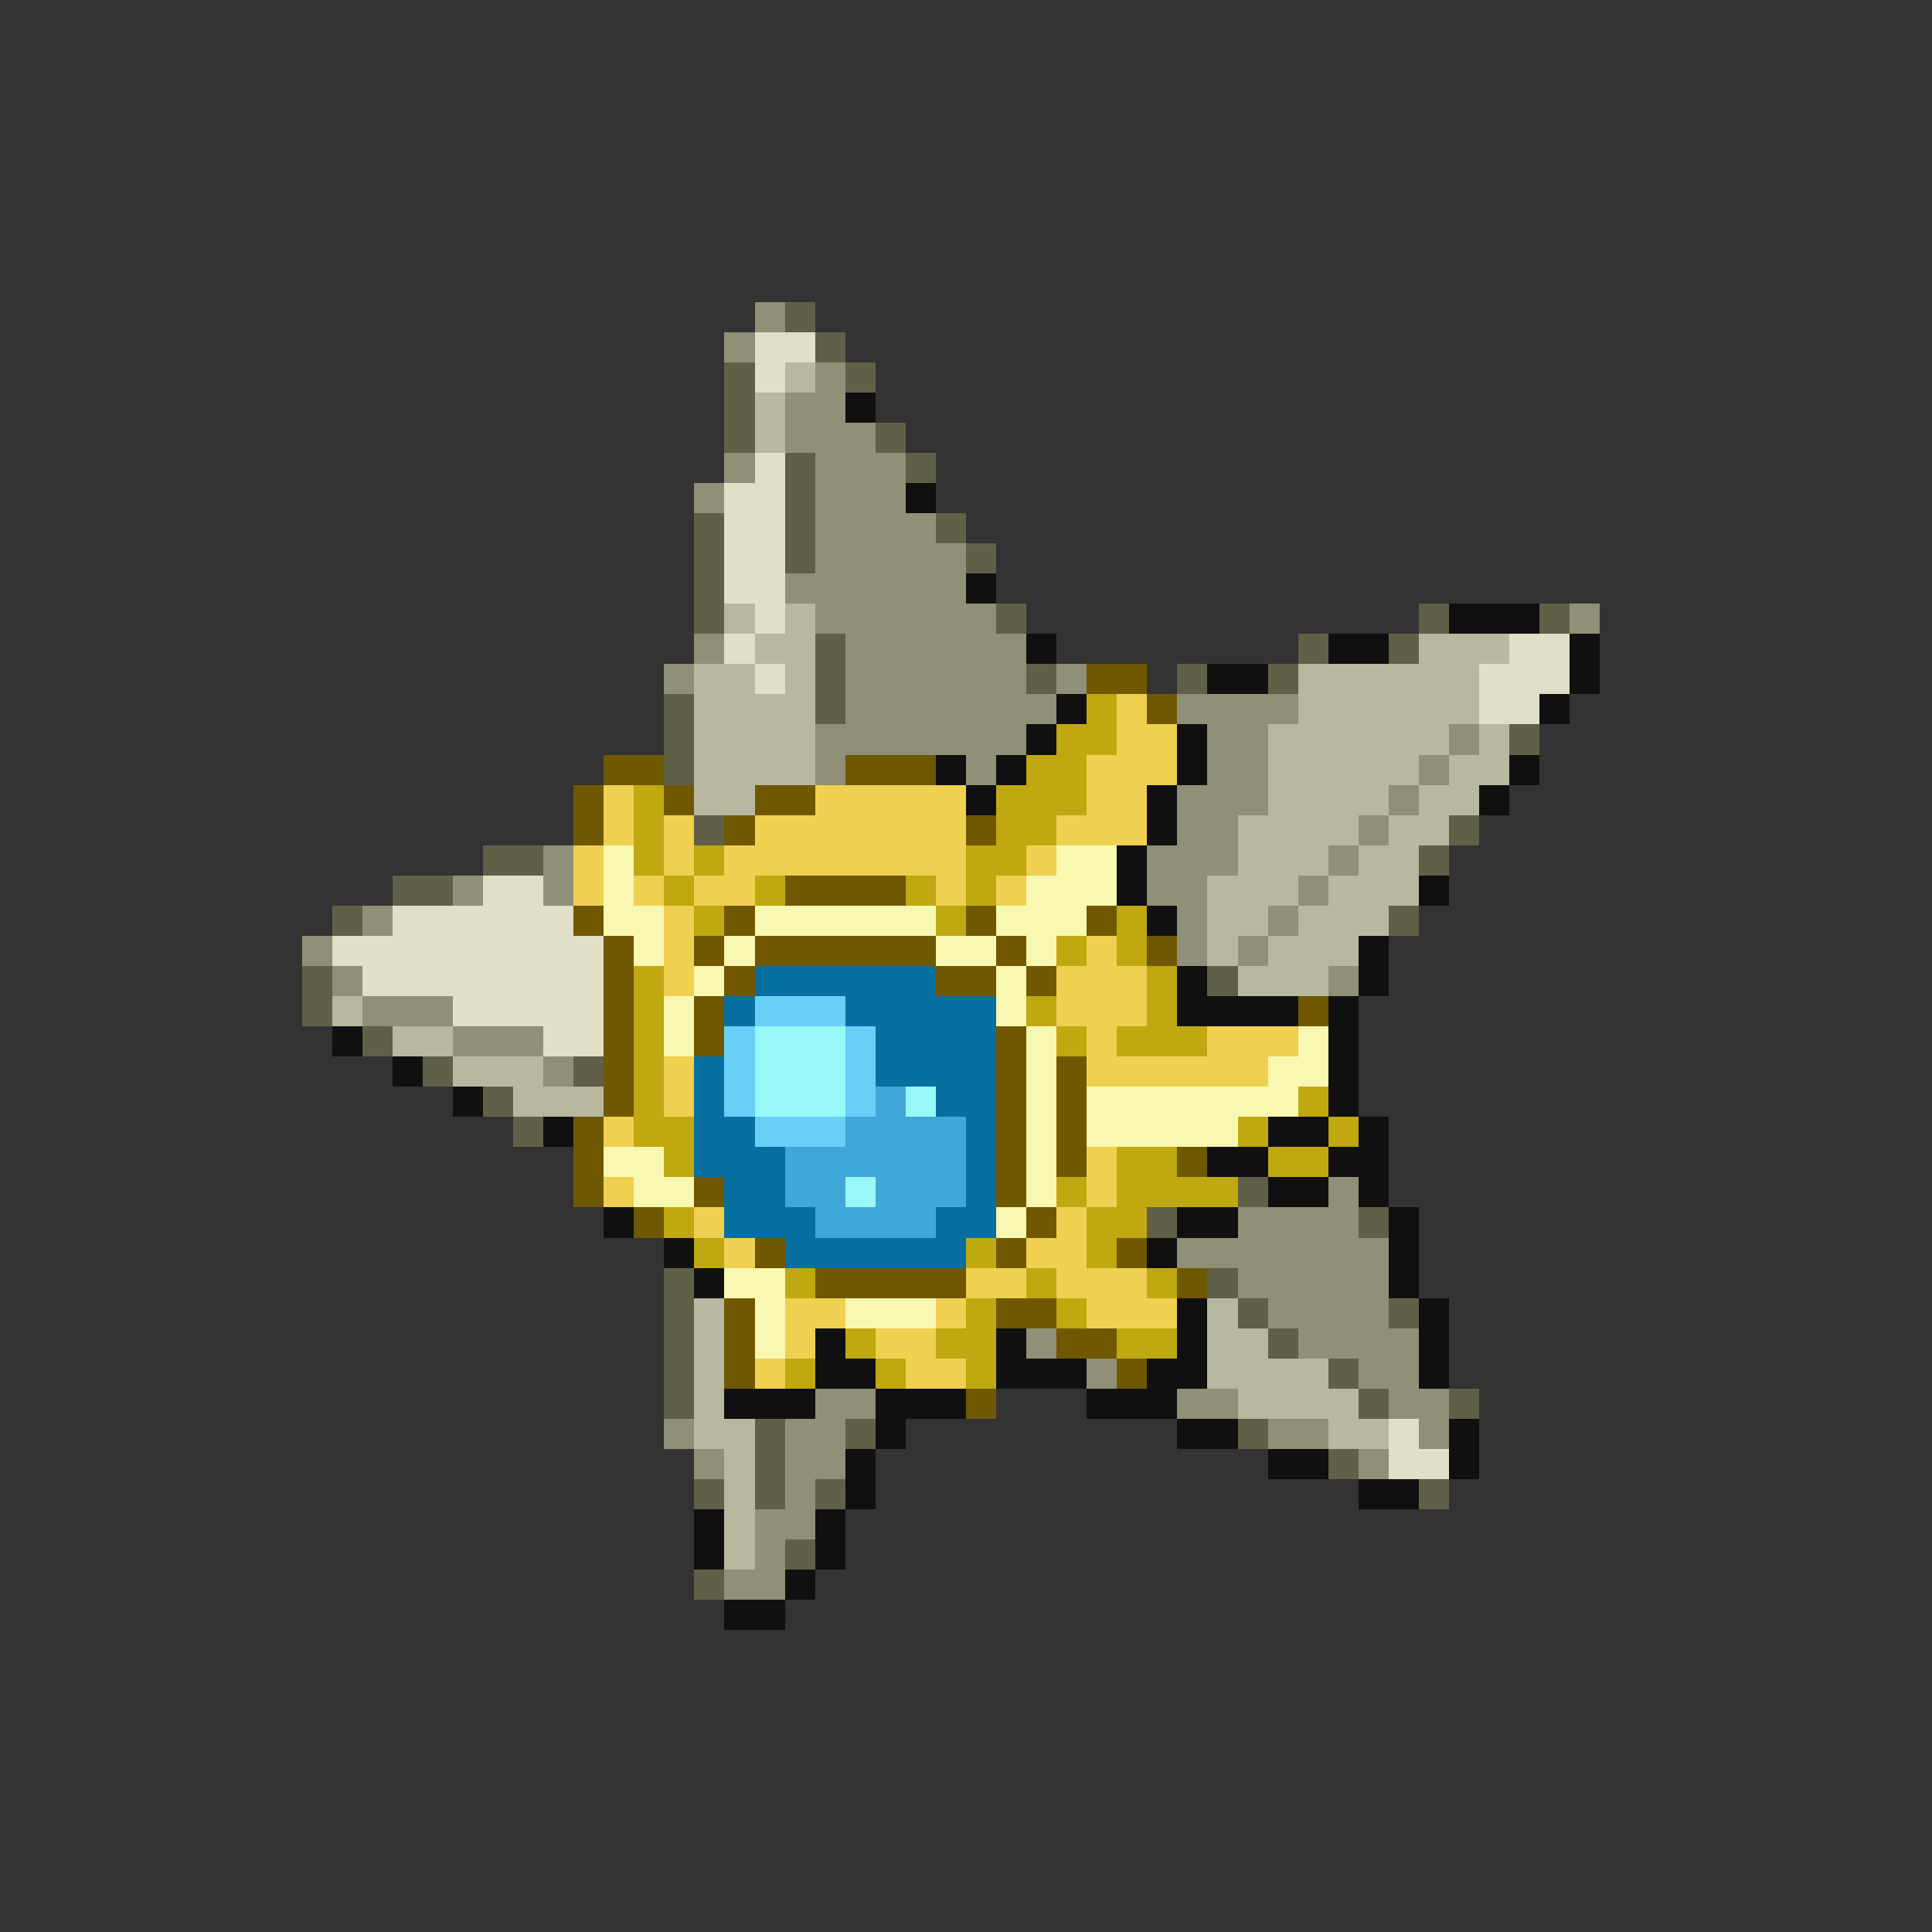 <svg xmlns="http://www.w3.org/2000/svg" viewBox="0 -0.5 64 64" shape-rendering="crispEdges">
<rect x="0" y="-0.5" width="64" height="64" fill="#333333" stroke="none"/>
<path stroke="#909078" d="M25 10h1M24 11h1M27 12h1M26 13h2M26 14h3M24 15h1M27 15h3M23 16h1M27 16h3M27 17h4M27 18h5M26 19h6M27 20h6M52 20h1M23 21h1M28 21h6M22 22h1M28 22h6M35 22h1M28 23h7M39 23h4M27 24h7M40 24h2M48 24h1M27 25h1M32 25h1M40 25h2M47 25h1M39 26h3M46 26h1M39 27h2M45 27h1M18 28h1M38 28h3M44 28h1M15 29h1M18 29h1M38 29h2M43 29h1M12 30h1M39 30h1M42 30h1M10 31h1M39 31h1M41 31h1M11 32h1M44 32h1M12 33h3M15 34h3M18 35h1M44 39h1M41 40h4M39 41h7M41 42h5M42 43h4M34 44h1M43 44h4M36 45h1M45 45h2M27 46h2M39 46h2M46 46h2M22 47h1M26 47h2M42 47h2M47 47h1M23 48h1M26 48h2M45 48h1M26 49h1M25 50h2M25 51h1M24 52h2" />
<path stroke="#606048" d="M26 10h1M27 11h1M24 12h1M28 12h1M24 13h1M24 14h1M29 14h1M26 15h1M30 15h1M26 16h1M23 17h1M26 17h1M31 17h1M23 18h1M26 18h1M32 18h1M23 19h1M23 20h1M33 20h1M47 20h1M51 20h1M27 21h1M43 21h1M46 21h1M27 22h1M34 22h1M39 22h1M42 22h1M22 23h1M27 23h1M22 24h1M50 24h1M22 25h1M23 27h1M48 27h1M16 28h2M47 28h1M13 29h2M11 30h1M46 30h1M10 32h1M40 32h1M10 33h1M12 34h1M14 35h1M19 35h1M16 36h1M17 37h1M41 39h1M38 40h1M45 40h1M22 42h1M40 42h1M22 43h1M41 43h1M46 43h1M22 44h1M42 44h1M22 45h1M44 45h1M22 46h1M45 46h1M48 46h1M25 47h1M28 47h1M41 47h1M25 48h1M44 48h1M23 49h1M25 49h1M27 49h1M47 49h1M26 51h1M23 52h1" />
<path stroke="#e0e0c8" d="M25 11h2M25 12h1M25 15h1M24 16h2M24 17h2M24 18h2M24 19h2M25 20h1M24 21h1M50 21h2M25 22h1M49 22h3M49 23h2M16 29h2M13 30h6M11 31h9M12 32h8M15 33h5M18 34h2M46 47h1M46 48h2" />
<path stroke="#b8b8a0" d="M26 12h1M25 13h1M25 14h1M24 20h1M26 20h1M25 21h2M47 21h3M23 22h2M26 22h1M43 22h6M23 23h4M43 23h6M23 24h4M42 24h6M49 24h1M23 25h4M42 25h5M48 25h2M23 26h2M42 26h4M47 26h2M41 27h4M46 27h2M41 28h3M45 28h2M40 29h3M44 29h3M40 30h2M43 30h3M40 31h1M42 31h3M41 32h3M11 33h1M13 34h2M15 35h3M17 36h3M23 43h1M40 43h1M23 44h1M40 44h2M23 45h1M40 45h4M23 46h1M41 46h4M23 47h2M44 47h2M24 48h1M24 49h1M24 50h1M24 51h1" />
<path stroke="#101010" d="M28 13h1M30 16h1M32 19h1M48 20h3M34 21h1M44 21h2M52 21h1M40 22h2M52 22h1M35 23h1M51 23h1M34 24h1M39 24h1M31 25h1M33 25h1M39 25h1M50 25h1M32 26h1M38 26h1M49 26h1M38 27h1M37 28h1M37 29h1M47 29h1M38 30h1M45 31h1M39 32h1M45 32h1M39 33h4M44 33h1M11 34h1M44 34h1M13 35h1M44 35h1M15 36h1M44 36h1M18 37h1M42 37h2M45 37h1M40 38h2M44 38h2M42 39h2M45 39h1M20 40h1M39 40h2M46 40h1M22 41h1M38 41h1M46 41h1M23 42h1M46 42h1M39 43h1M47 43h1M27 44h1M33 44h1M39 44h1M47 44h1M27 45h2M33 45h3M38 45h2M47 45h1M24 46h3M29 46h3M36 46h3M29 47h1M39 47h2M48 47h1M28 48h1M42 48h2M48 48h1M28 49h1M45 49h2M23 50h1M27 50h1M23 51h1M27 51h1M26 52h1M24 53h2" />
<path stroke="#705800" d="M36 22h2M38 23h1M20 25h2M28 25h3M19 26h1M22 26h1M25 26h2M19 27h1M24 27h1M32 27h1M26 29h4M19 30h1M24 30h1M32 30h1M36 30h1M20 31h1M23 31h1M25 31h6M33 31h1M38 31h1M20 32h1M24 32h1M31 32h2M34 32h1M20 33h1M23 33h1M43 33h1M20 34h1M23 34h1M33 34h1M20 35h1M33 35h1M35 35h1M20 36h1M33 36h1M35 36h1M19 37h1M33 37h1M35 37h1M19 38h1M33 38h1M35 38h1M39 38h1M19 39h1M23 39h1M33 39h1M21 40h1M34 40h1M25 41h1M33 41h1M37 41h1M27 42h5M39 42h1M24 43h1M33 43h2M24 44h1M35 44h2M24 45h1M37 45h1M32 46h1" />
<path stroke="#c0a810" d="M36 23h1M35 24h2M34 25h2M21 26h1M33 26h3M21 27h1M33 27h2M21 28h1M23 28h1M32 28h2M22 29h1M25 29h1M30 29h1M32 29h1M23 30h1M31 30h1M37 30h1M35 31h1M37 31h1M21 32h1M38 32h1M21 33h1M34 33h1M38 33h1M21 34h1M35 34h1M37 34h3M21 35h1M21 36h1M43 36h1M21 37h2M41 37h1M44 37h1M22 38h1M37 38h2M42 38h2M35 39h1M37 39h4M22 40h1M36 40h2M23 41h1M32 41h1M36 41h1M26 42h1M34 42h1M38 42h1M32 43h1M35 43h1M28 44h1M31 44h2M37 44h2M26 45h1M29 45h1M32 45h1" />
<path stroke="#f0d050" d="M37 23h1M37 24h2M36 25h3M20 26h1M27 26h5M36 26h2M20 27h1M22 27h1M25 27h7M35 27h3M19 28h1M22 28h1M24 28h8M34 28h1M19 29h1M21 29h1M23 29h2M31 29h1M33 29h1M22 30h1M22 31h1M36 31h1M22 32h1M35 32h3M35 33h3M36 34h1M40 34h3M22 35h1M36 35h6M22 36h1M20 37h1M36 38h1M20 39h1M36 39h1M23 40h1M35 40h1M24 41h1M34 41h2M32 42h2M35 42h3M26 43h2M31 43h1M36 43h3M26 44h1M29 44h2M25 45h1M30 45h2" />
<path stroke="#f8f8b0" d="M20 28h1M35 28h2M20 29h1M34 29h3M20 30h2M25 30h6M33 30h3M21 31h1M24 31h1M31 31h2M34 31h1M23 32h1M33 32h1M22 33h1M33 33h1M22 34h1M34 34h1M43 34h1M34 35h1M42 35h2M34 36h1M36 36h7M34 37h1M36 37h5M20 38h2M34 38h1M21 39h2M34 39h1M33 40h1M24 42h2M25 43h1M28 43h3M25 44h1" />
<path stroke="#0870a0" d="M25 32h6M24 33h1M28 33h5M29 34h4M23 35h1M29 35h4M23 36h1M31 36h2M23 37h2M32 37h1M23 38h3M32 38h1M24 39h2M32 39h1M24 40h3M31 40h2M26 41h6" />
<path stroke="#68d0f8" d="M25 33h3M24 34h1M28 34h1M24 35h1M28 35h1M24 36h1M28 36h1M25 37h3" />
<path stroke="#98f8f8" d="M25 34h3M25 35h3M25 36h3M30 36h1M28 39h1" />
<path stroke="#40a8d8" d="M29 36h1M28 37h4M26 38h6M26 39h2M29 39h3M27 40h4" />
</svg>